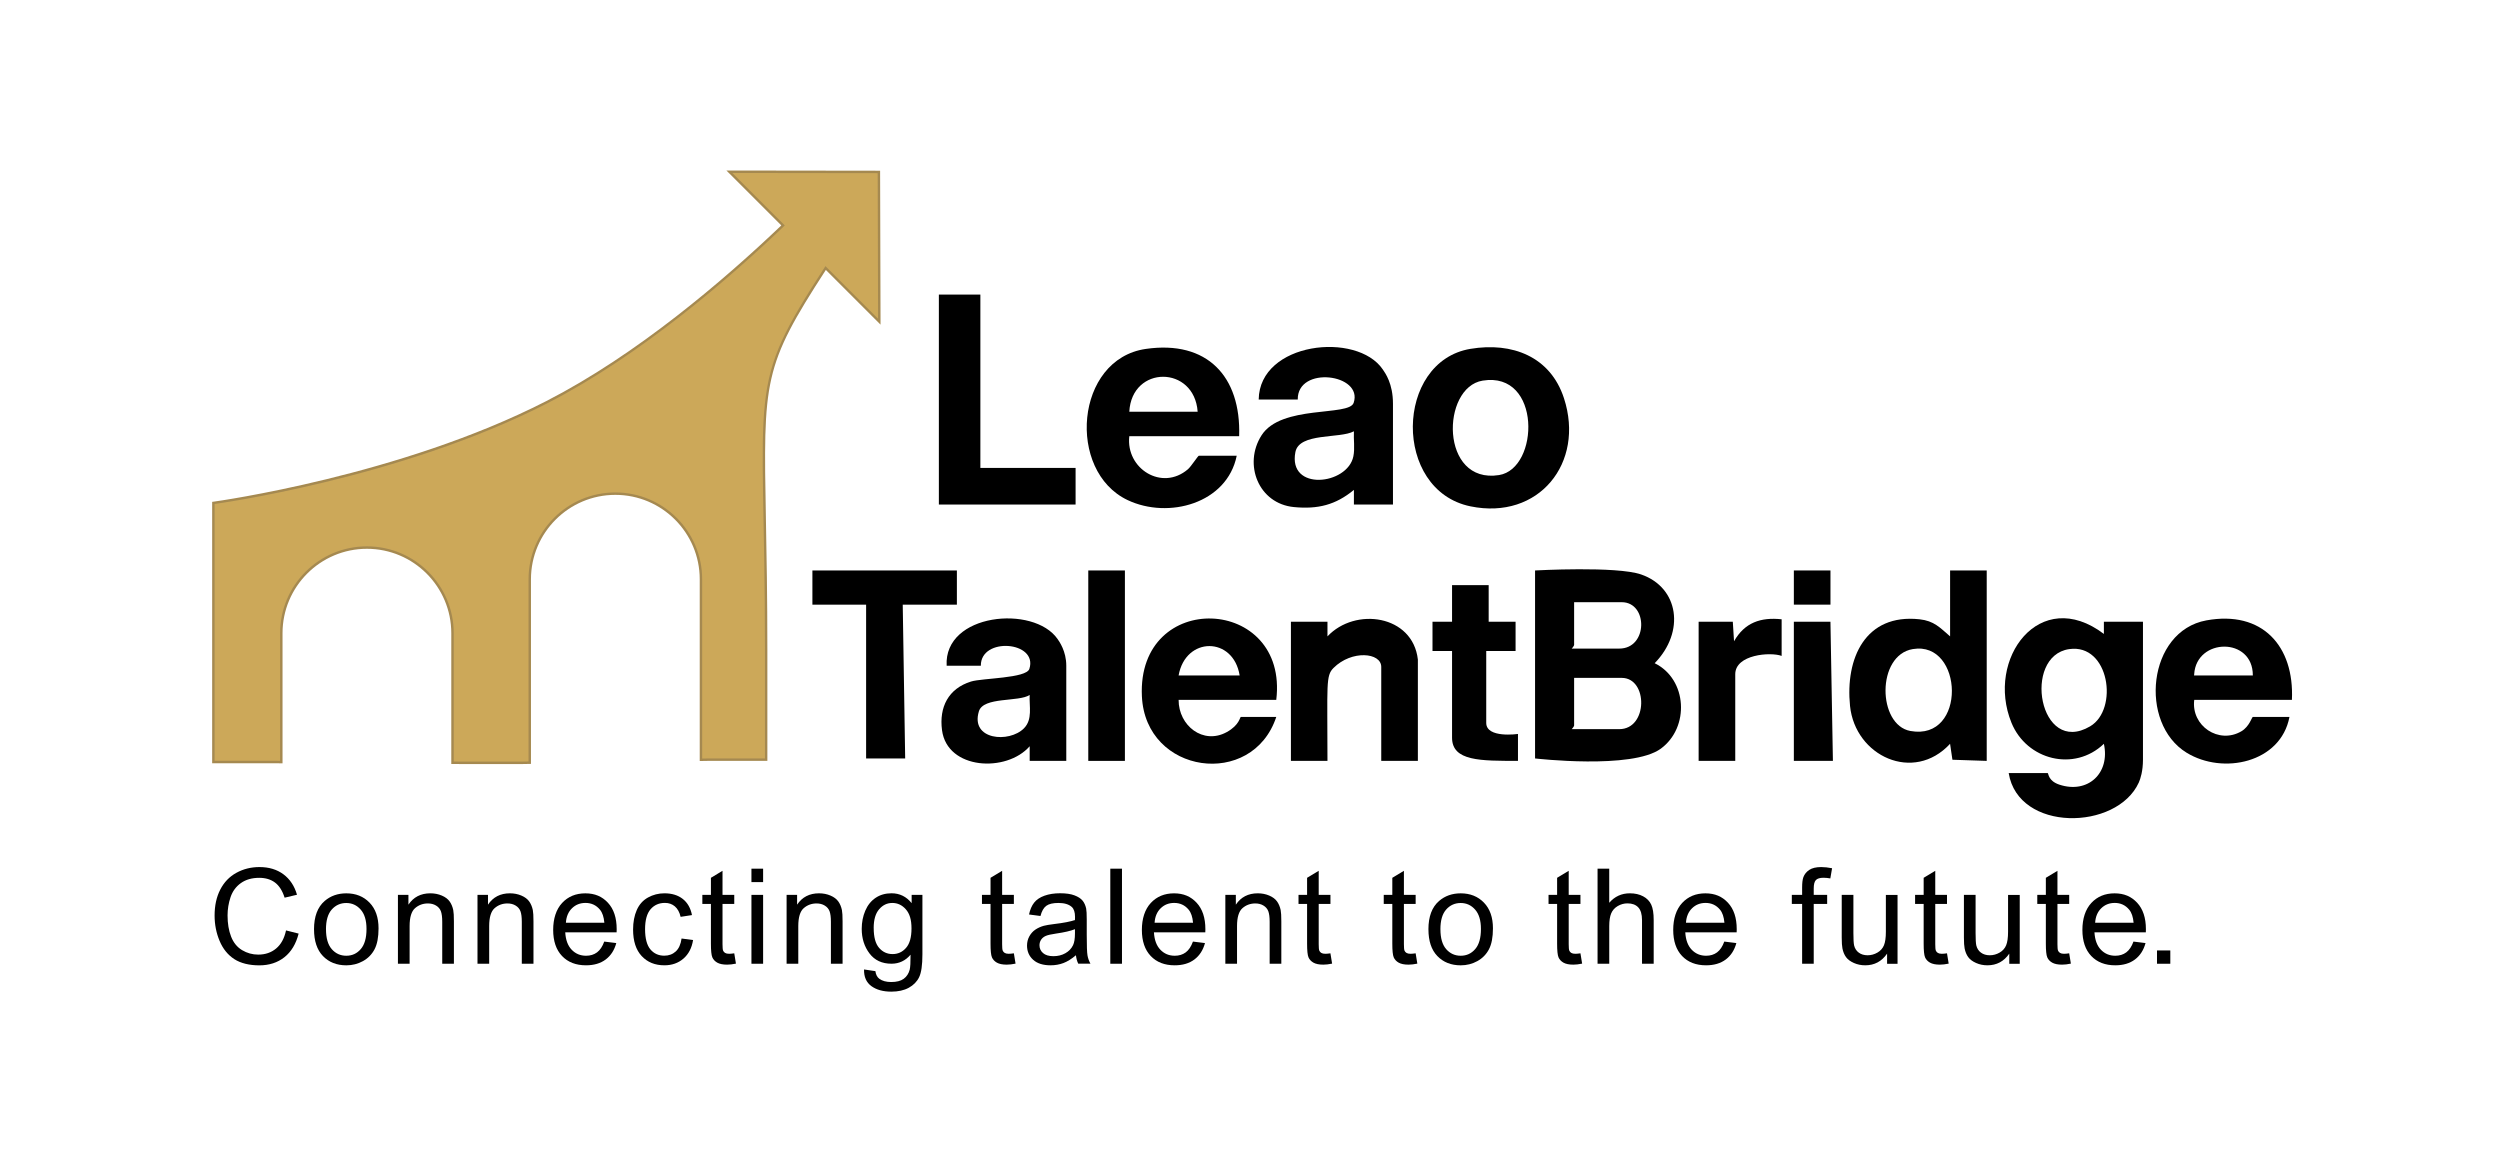 <?xml version="1.0" encoding="UTF-8"?>
<svg id="Camada_1" data-name="Camada 1" xmlns="http://www.w3.org/2000/svg" viewBox="0 0 1024 476.63">
  <defs>
    <style>
      .cls-1 {
        fill: #cca859;
      }

      .cls-2 {
        fill: #a58950;
      }
    </style>
  </defs>
  <path d="M838.76,316.66c.36.23.17,3.22,4.78,4.74,11.64,3.84,20.85-4.68,18.21-16.74-12.08,11.59-31.61,6.71-37.86-8.63-10.66-26.19,11.65-56.22,37.86-36.37v-5h16.01v56.5c0,4.63-1.03,7.89-1.72,9.39-9.02,19.75-49.36,20.34-53.28-3.89h16ZM847.52,265.88c-19.26,2.81-12.32,43.93,8.59,31.63,11.81-6.95,7.88-34.03-8.59-31.63Z"/>
  <path d="M813.76,233.66v78l-14.05-.47-.96-6.53c-14.93,16.18-38.88,5.08-40.98-15.51-1.98-19.44,6.21-37.92,28.49-35.49,5.93.65,8.31,3.38,12.5,7v-27h15ZM783.51,265.86c-15.01,2.5-14.51,31.09-1.02,33.55,23.23,4.23,21.77-37.01,1.02-33.55Z"/>
  <path d="M570.56,206.66h-16v-6c-7.53,6.21-14.81,7.97-24.54,7.04-14.52-1.38-20.86-17.51-13.3-29.38,8.04-12.63,35.81-7.68,37.73-13.3,4.06-11.9-23.1-15.39-22.89-1.36h-16c.31-23.59,40.25-27.97,50.83-12.33,1.01,1.5,4.17,5.74,4.17,14.05v41.28ZM554.56,176.66c-5.77,3.11-22.42.46-23.97,8.52-3.12,16.19,21.37,13.52,23.75,1.74.67-3.32.03-6.91.22-10.27Z"/>
  <path d="M506.56,186.66c-3.94,19.55-27.93,26.11-44.68,18.18-25.06-11.85-21.56-57.73,7.44-61.92,25.13-3.63,39.04,11.24,38.24,35.74h-45c-1.5,13.32,13.41,22.66,24.03,13.53,1.3-1.12,4.11-5.53,4.47-5.53h15.5ZM462.56,168.66h28c-1.33-19.06-26.99-19.16-28,0Z"/>
  <path d="M602.3,142.89c17.06-2.86,32.74,3.14,38.3,20.23,8.64,26.54-10.37,50.03-38.29,44.28-31.97-6.58-31-59.32-.02-64.51ZM607.3,155.9c-17.07,2.77-17.53,42.53,6.7,38.69,16.58-2.63,17.48-42.61-6.7-38.69Z"/>
  <path d="M436.76,311.66h-15v-6c-9.44,10.85-33.77,9.71-35.91-6.58-1.24-9.43,2.59-17.04,11.89-19.93,4.62-1.43,22.62-1.28,23.88-5.16,3.69-11.34-19.97-13.25-19.87-1.32h-14c-1.18-21.53,35.67-25.02,45.43-10.93.71,1.03,3.57,4.97,3.57,10.93v39ZM419.42,298.31c3.62-3.66,2.1-8.98,2.33-13.65-4.5,2.96-18.97.65-20.8,6.7-3.57,11.8,12.43,13.05,18.46,6.96Z"/>
  <path d="M938.76,286.66h-40c-1.34,10.62,10.03,18.36,19.35,12.85,3.25-1.92,4.27-5.85,4.65-5.85h15c-3.55,18.77-27.21,23.81-42.14,14.64-19.66-12.07-15.99-49.79,8.1-54.19,22.87-4.18,36.08,10.46,35.05,32.55ZM922.76,276.66c.07-15.86-23.12-15.44-24.02-.51-.19,3.15-.48.51-.02.51h24.04Z"/>
  <polygon points="401.56 120.66 401.56 191.66 440.56 191.66 440.56 206.66 384.56 206.66 384.56 120.66 401.56 120.66"/>
  <path d="M522.76,286.66h-40c-.04,10.59,10.07,18.51,19.71,13.21,5.29-2.91,5.36-6.21,5.79-6.21h14.5c-9.77,29.5-53.55,23.56-55.04-8.45-2.05-44.12,60.21-41.32,55.04,1.45ZM507.76,276.66c-2.58-16.05-22.16-16.02-25,0h25Z"/>
  <path d="M580.76,311.66h-15v-38.5c0-5.9-12.09-7.02-19.56.44-3.21,3.21-2.47,6.56-2.47,38.06h-14.97v-57h14.97v6c11.32-12.09,34.96-8.86,37.03,9.5v41.5Z"/>
  <polygon points="391.94 247.66 369.76 247.66 370.76 310.66 354.76 310.66 354.76 247.66 332.76 247.66 332.76 233.66 391.94 233.66 391.94 247.66"/>
  <path d="M609.76,239.66v14.99h11.02v12.01s-12.02,0-12.02,0v29.44c0,6.41,13,4.53,13,4.53v11.02c-15.34,0-27,.15-27-9.49v-35.5h-8.01s0-12.01,0-12.01h8.01v-14.99h15Z"/>
  <rect x="445.76" y="233.66" width="15" height="78"/>
  <path d="M729.76,253.66v15c-4.55-1.7-19-.59-19,7.5v35.5h-15v-57h14l.5,8c4.35-7.67,10.95-9.92,19.5-9Z"/>
  <polygon points="750.76 311.66 734.76 311.66 734.76 254.66 749.75 254.66 750.76 311.66"/>
  <rect x="734.76" y="233.66" width="15" height="14"/>
  <path d="M677.76,271.64c12.56-12.88,9.9-30.98-5.52-36.33-10.11-3.51-43.48-1.65-43.48-1.65v77s39.73,4.61,51.5-4c11.88-8.7,10.91-28.42-2.5-35.01ZM663.26,298.66h-19.5c.6-.6,1-1.29,1-1.5v-19.5h19.5c10.8,0,10.8,21-1,21ZM663.26,265.66h-19.5c.6-.6,1-1.29,1-1.5v-17.5h19.5c10.8,0,10.8,19-1,19Z"/>
  <g>
    <path d="M117.17,381.1l5.15,1.3c-1.08,4.23-3.02,7.46-5.83,9.68-2.81,2.22-6.24,3.33-10.29,3.33s-7.61-.85-10.24-2.56c-2.63-1.71-4.63-4.18-6-7.42-1.37-3.24-2.06-6.72-2.06-10.44,0-4.06.77-7.59,2.32-10.61,1.55-3.02,3.75-5.31,6.61-6.88s6.01-2.35,9.44-2.35c3.9,0,7.17.99,9.83,2.97,2.66,1.98,4.51,4.77,5.55,8.37l-5.07,1.2c-.9-2.83-2.21-4.9-3.93-6.19-1.72-1.29-3.88-1.94-6.48-1.94-2.99,0-5.49.72-7.5,2.15-2.01,1.43-3.42,3.36-4.24,5.78-.81,2.42-1.22,4.91-1.22,7.48,0,3.31.48,6.2,1.45,8.67.96,2.47,2.47,4.32,4.5,5.54,2.04,1.22,4.24,1.83,6.61,1.83,2.89,0,5.33-.83,7.33-2.5,2-1.66,3.36-4.13,4.06-7.41Z"/>
    <path d="M128.62,380.65c0-5.22,1.45-9.09,4.36-11.61,2.43-2.09,5.38-3.13,8.87-3.13,3.88,0,7.05,1.27,9.51,3.81,2.46,2.54,3.69,6.05,3.69,10.53,0,3.63-.54,6.49-1.63,8.57s-2.67,3.7-4.75,4.85c-2.08,1.15-4.35,1.73-6.81,1.73-3.95,0-7.14-1.27-9.58-3.8-2.44-2.53-3.65-6.18-3.65-10.94ZM133.53,380.65c0,3.61.79,6.32,2.36,8.12,1.58,1.8,3.56,2.7,5.95,2.7s4.35-.9,5.92-2.71c1.58-1.81,2.36-4.56,2.36-8.26,0-3.49-.79-6.13-2.38-7.93-1.58-1.8-3.56-2.7-5.91-2.7s-4.37.89-5.95,2.68c-1.58,1.79-2.36,4.49-2.36,8.1Z"/>
    <path d="M162.99,394.75v-28.21h4.3v4.01c2.07-3.1,5.06-4.65,8.98-4.65,1.7,0,3.26.31,4.69.92,1.43.61,2.49,1.41,3.2,2.4.71.99,1.2,2.17,1.49,3.53.18.89.27,2.43.27,4.65v17.35h-4.78v-17.16c0-1.95-.19-3.4-.56-4.37s-1.03-1.74-1.98-2.31c-.95-.58-2.06-.86-3.33-.86-2.04,0-3.79.65-5.27,1.94-1.48,1.29-2.22,3.75-2.22,7.36v15.41h-4.78Z"/>
    <path d="M195.58,394.75v-28.21h4.3v4.01c2.07-3.1,5.06-4.65,8.98-4.65,1.7,0,3.26.31,4.69.92,1.43.61,2.49,1.41,3.2,2.4.71.99,1.2,2.17,1.49,3.53.18.89.27,2.43.27,4.65v17.35h-4.78v-17.16c0-1.95-.19-3.4-.56-4.37s-1.03-1.74-1.98-2.31c-.95-.58-2.06-.86-3.33-.86-2.04,0-3.79.65-5.27,1.94-1.48,1.29-2.22,3.75-2.22,7.36v15.41h-4.78Z"/>
    <path d="M247.49,385.67l4.94.61c-.78,2.89-2.22,5.13-4.33,6.72s-4.8,2.39-8.08,2.39c-4.13,0-7.4-1.27-9.81-3.81-2.42-2.54-3.63-6.11-3.63-10.69s1.22-8.43,3.67-11.05c2.44-2.62,5.61-3.93,9.51-3.93s6.85,1.28,9.24,3.85c2.39,2.57,3.59,6.18,3.59,10.84,0,.28,0,.71-.03,1.28h-21.04c.18,3.1,1.05,5.47,2.63,7.12,1.58,1.65,3.54,2.47,5.9,2.47,1.75,0,3.25-.46,4.49-1.38s2.22-2.39,2.95-4.41ZM231.79,377.94h15.75c-.21-2.37-.81-4.15-1.81-5.34-1.52-1.84-3.5-2.76-5.92-2.76-2.2,0-4.04.73-5.54,2.2-1.5,1.47-2.32,3.44-2.48,5.9Z"/>
    <path d="M279.18,384.42l4.7.61c-.51,3.24-1.83,5.78-3.94,7.61-2.12,1.83-4.71,2.75-7.8,2.75-3.86,0-6.96-1.26-9.31-3.79-2.35-2.52-3.52-6.14-3.52-10.85,0-3.04.5-5.71,1.51-8s2.55-4,4.61-5.14c2.06-1.14,4.31-1.71,6.73-1.71,3.06,0,5.57.78,7.52,2.32,1.95,1.55,3.2,3.75,3.75,6.6l-4.65.72c-.44-1.89-1.23-3.32-2.35-4.28-1.12-.96-2.48-1.43-4.08-1.43-2.41,0-4.37.86-5.87,2.59s-2.26,4.46-2.26,8.19.73,6.54,2.18,8.26,3.35,2.58,5.68,2.58c1.88,0,3.44-.58,4.7-1.73,1.26-1.15,2.05-2.92,2.39-5.31Z"/>
    <path d="M300.75,390.48l.69,4.22c-1.35.28-2.55.42-3.61.42-1.74,0-3.08-.28-4.04-.82-.96-.55-1.63-1.27-2.02-2.17s-.58-2.78-.58-5.64v-16.23h-3.51v-3.72h3.51v-6.99l4.75-2.87v9.86h4.81v3.72h-4.81v16.5c0,1.36.08,2.24.25,2.63.17.39.44.7.82.93.38.23.92.35,1.63.35.53,0,1.23-.06,2.1-.19Z"/>
    <path d="M307.79,361.31v-5.5h4.78v5.5h-4.78ZM307.79,394.75v-28.21h4.78v28.21h-4.78Z"/>
    <path d="M322.19,394.75v-28.21h4.3v4.01c2.07-3.1,5.06-4.65,8.98-4.65,1.7,0,3.26.31,4.69.92,1.43.61,2.49,1.41,3.2,2.4.71.99,1.2,2.17,1.49,3.53.18.89.27,2.43.27,4.65v17.35h-4.78v-17.16c0-1.95-.19-3.4-.56-4.37s-1.03-1.74-1.98-2.31c-.95-.58-2.06-.86-3.33-.86-2.04,0-3.79.65-5.27,1.94-1.48,1.29-2.22,3.75-2.22,7.36v15.41h-4.78Z"/>
    <path d="M353.91,397.09l4.65.69c.19,1.43.73,2.48,1.62,3.13,1.19.88,2.81,1.33,4.86,1.33,2.21,0,3.92-.44,5.13-1.33,1.2-.89,2.02-2.12,2.44-3.72.25-.97.36-3.02.35-6.14-2.09,2.46-4.69,3.69-7.81,3.69-3.88,0-6.88-1.4-9-4.2-2.12-2.8-3.19-6.15-3.19-10.07,0-2.69.49-5.17,1.46-7.45.97-2.27,2.39-4.03,4.24-5.27,1.85-1.24,4.02-1.86,6.52-1.86,3.33,0,6.07,1.35,8.23,4.04v-3.4h4.41v24.38c0,4.39-.45,7.5-1.34,9.34-.89,1.83-2.31,3.28-4.25,4.34-1.94,1.06-4.33,1.59-7.16,1.59-3.37,0-6.08-.76-8.16-2.27-2.07-1.51-3.07-3.79-3-6.84ZM357.87,380.14c0,3.7.73,6.4,2.2,8.1,1.47,1.7,3.31,2.55,5.53,2.55s4.04-.85,5.52-2.54c1.49-1.69,2.23-4.34,2.23-7.96s-.77-6.06-2.3-7.81-3.38-2.63-5.54-2.63-3.93.86-5.42,2.59c-1.49,1.73-2.23,4.29-2.23,7.69Z"/>
    <path d="M415.28,390.48l.69,4.22c-1.35.28-2.55.42-3.61.42-1.74,0-3.08-.28-4.04-.82-.96-.55-1.63-1.27-2.02-2.17s-.58-2.78-.58-5.64v-16.23h-3.51v-3.72h3.51v-6.99l4.75-2.87v9.86h4.81v3.72h-4.81v16.5c0,1.36.08,2.24.25,2.63.17.39.44.7.82.93.38.23.92.35,1.63.35.53,0,1.23-.06,2.1-.19Z"/>
    <path d="M440.7,391.27c-1.77,1.5-3.48,2.57-5.11,3.19-1.64.62-3.4.93-5.27.93-3.1,0-5.48-.76-7.15-2.27-1.66-1.51-2.5-3.45-2.5-5.8,0-1.38.31-2.64.94-3.79.63-1.14,1.45-2.06,2.47-2.75,1.02-.69,2.17-1.21,3.44-1.57.94-.25,2.35-.49,4.25-.72,3.86-.46,6.7-1.01,8.53-1.65.02-.66.03-1.07.03-1.25,0-1.95-.45-3.32-1.35-4.12-1.22-1.08-3.04-1.62-5.45-1.62-2.25,0-3.91.39-4.98,1.18-1.07.79-1.86,2.18-2.38,4.18l-4.68-.64c.43-2,1.12-3.62,2.1-4.85.97-1.23,2.38-2.18,4.22-2.84,1.84-.66,3.98-1,6.4-1s4.37.28,5.87.85c1.5.57,2.61,1.28,3.32,2.14.71.86,1.2,1.94,1.49,3.25.16.82.24,2.28.24,4.41v6.38c0,4.45.1,7.26.31,8.43.2,1.18.61,2.31,1.21,3.39h-4.99c-.5-.99-.81-2.15-.96-3.48ZM440.3,380.59c-1.74.71-4.34,1.31-7.81,1.81-1.97.28-3.36.6-4.17.96s-1.44.87-1.89,1.55c-.44.68-.66,1.44-.66,2.27,0,1.27.48,2.34,1.45,3.19.96.85,2.38,1.28,4.24,1.28s3.48-.4,4.91-1.21,2.49-1.91,3.16-3.31c.51-1.08.77-2.67.77-4.78v-1.75Z"/>
    <path d="M454.78,394.75v-38.94h4.78v38.94h-4.78Z"/>
    <path d="M488.62,385.67l4.94.61c-.78,2.89-2.22,5.13-4.33,6.72s-4.8,2.39-8.08,2.39c-4.13,0-7.4-1.27-9.81-3.81-2.42-2.54-3.63-6.11-3.63-10.69s1.22-8.43,3.67-11.05c2.44-2.62,5.61-3.93,9.51-3.93s6.85,1.28,9.24,3.85c2.39,2.57,3.59,6.18,3.59,10.84,0,.28,0,.71-.03,1.28h-21.04c.18,3.1,1.05,5.47,2.63,7.12,1.58,1.65,3.54,2.47,5.9,2.47,1.75,0,3.25-.46,4.49-1.38s2.22-2.39,2.95-4.41ZM472.92,377.94h15.75c-.21-2.37-.81-4.15-1.81-5.34-1.52-1.84-3.5-2.76-5.92-2.76-2.2,0-4.04.73-5.54,2.2-1.5,1.47-2.32,3.44-2.48,5.9Z"/>
    <path d="M501.9,394.75v-28.21h4.3v4.01c2.07-3.1,5.06-4.65,8.98-4.65,1.7,0,3.26.31,4.69.92,1.43.61,2.49,1.41,3.2,2.4.71.99,1.2,2.17,1.49,3.53.18.89.27,2.43.27,4.65v17.35h-4.78v-17.16c0-1.95-.19-3.4-.56-4.37s-1.03-1.74-1.98-2.31c-.95-.58-2.06-.86-3.33-.86-2.04,0-3.79.65-5.27,1.94-1.48,1.29-2.22,3.75-2.22,7.36v15.41h-4.78Z"/>
    <path d="M544.94,390.48l.69,4.22c-1.35.28-2.55.42-3.61.42-1.74,0-3.08-.28-4.04-.82-.96-.55-1.63-1.27-2.02-2.17s-.58-2.78-.58-5.64v-16.23h-3.51v-3.72h3.51v-6.99l4.76-2.87v9.86h4.81v3.72h-4.81v16.5c0,1.36.08,2.24.25,2.63.17.39.44.7.82.93.38.23.93.35,1.63.35.53,0,1.23-.06,2.1-.19Z"/>
    <path d="M579.85,390.48l.69,4.22c-1.35.28-2.55.42-3.61.42-1.74,0-3.08-.28-4.04-.82-.96-.55-1.63-1.27-2.02-2.17s-.58-2.78-.58-5.64v-16.23h-3.51v-3.72h3.51v-6.99l4.75-2.87v9.86h4.81v3.72h-4.81v16.5c0,1.36.08,2.24.25,2.63.17.39.44.7.82.93.38.23.93.35,1.63.35.53,0,1.23-.06,2.1-.19Z"/>
    <path d="M585.08,380.65c0-5.22,1.45-9.09,4.36-11.61,2.43-2.09,5.38-3.13,8.87-3.13,3.88,0,7.05,1.27,9.51,3.81,2.46,2.54,3.69,6.05,3.69,10.53,0,3.63-.54,6.49-1.63,8.57-1.09,2.08-2.67,3.7-4.75,4.85-2.08,1.15-4.35,1.73-6.81,1.73-3.95,0-7.14-1.27-9.58-3.8-2.44-2.53-3.65-6.18-3.65-10.94ZM590,380.65c0,3.61.79,6.32,2.36,8.12,1.58,1.8,3.56,2.7,5.95,2.7s4.35-.9,5.92-2.71c1.58-1.81,2.36-4.56,2.36-8.26,0-3.49-.79-6.13-2.38-7.93-1.58-1.8-3.56-2.7-5.91-2.7s-4.38.89-5.95,2.68c-1.58,1.79-2.36,4.49-2.36,8.1Z"/>
    <path d="M647.35,390.48l.69,4.22c-1.35.28-2.55.42-3.61.42-1.74,0-3.08-.28-4.04-.82-.96-.55-1.63-1.27-2.02-2.17s-.58-2.78-.58-5.64v-16.23h-3.51v-3.72h3.51v-6.99l4.75-2.87v9.86h4.81v3.72h-4.81v16.5c0,1.36.08,2.24.25,2.63.17.39.44.7.82.93.38.23.93.35,1.63.35.53,0,1.23-.06,2.1-.19Z"/>
    <path d="M654.36,394.75v-38.94h4.78v13.97c2.23-2.58,5.05-3.88,8.45-3.88,2.09,0,3.91.41,5.45,1.24,1.54.82,2.64,1.96,3.31,3.41s1,3.56,1,6.32v17.88h-4.78v-17.88c0-2.39-.52-4.13-1.55-5.22s-2.5-1.63-4.4-1.63c-1.42,0-2.75.37-4,1.1-1.25.74-2.14,1.73-2.67,2.99-.53,1.26-.8,2.99-.8,5.21v15.43h-4.78Z"/>
    <path d="M706.27,385.67l4.94.61c-.78,2.89-2.22,5.13-4.33,6.72-2.11,1.59-4.8,2.39-8.08,2.39-4.13,0-7.4-1.27-9.82-3.81s-3.63-6.11-3.63-10.69,1.22-8.43,3.67-11.05c2.44-2.62,5.61-3.93,9.51-3.93s6.85,1.28,9.24,3.85c2.39,2.57,3.59,6.18,3.59,10.84,0,.28,0,.71-.03,1.28h-21.04c.18,3.1,1.05,5.47,2.63,7.12,1.58,1.65,3.54,2.47,5.9,2.47,1.75,0,3.25-.46,4.49-1.38,1.24-.92,2.22-2.39,2.95-4.41ZM690.57,377.94h15.75c-.21-2.37-.81-4.15-1.81-5.34-1.52-1.84-3.5-2.76-5.92-2.76-2.2,0-4.04.73-5.54,2.2-1.5,1.47-2.32,3.44-2.48,5.9Z"/>
    <path d="M738.15,394.75v-24.49h-4.22v-3.72h4.22v-3c0-1.89.17-3.3.5-4.22.46-1.24,1.27-2.24,2.43-3.01s2.79-1.16,4.88-1.16c1.35,0,2.83.16,4.46.48l-.72,4.17c-.99-.18-1.93-.27-2.82-.27-1.45,0-2.48.31-3.08.93-.6.62-.9,1.78-.9,3.48v2.6h5.5v3.72h-5.5v24.49h-4.75Z"/>
    <path d="M772.95,394.75v-4.14c-2.2,3.19-5.18,4.78-8.95,4.78-1.67,0-3.22-.32-4.66-.96-1.44-.64-2.51-1.44-3.21-2.4-.7-.96-1.19-2.15-1.47-3.55-.19-.94-.29-2.43-.29-4.46v-17.48h4.78v15.65c0,2.5.1,4.18.29,5.05.3,1.26.94,2.25,1.91,2.96.97.72,2.18,1.08,3.61,1.08s2.78-.37,4.04-1.1c1.26-.73,2.15-1.74,2.67-3,.52-1.27.78-3.1.78-5.51v-15.11h4.78v28.21h-4.28Z"/>
    <path d="M797.49,390.48l.69,4.22c-1.35.28-2.55.42-3.61.42-1.74,0-3.08-.28-4.04-.82-.96-.55-1.63-1.27-2.02-2.17s-.58-2.78-.58-5.64v-16.23h-3.51v-3.72h3.51v-6.99l4.75-2.87v9.86h4.81v3.72h-4.81v16.5c0,1.36.08,2.24.25,2.63.17.39.44.7.82.93.38.23.93.35,1.63.35.53,0,1.23-.06,2.1-.19Z"/>
    <path d="M823,394.75v-4.14c-2.2,3.19-5.18,4.78-8.95,4.78-1.67,0-3.22-.32-4.66-.96-1.44-.64-2.51-1.44-3.21-2.4-.7-.96-1.19-2.15-1.47-3.55-.19-.94-.29-2.43-.29-4.46v-17.48h4.78v15.65c0,2.5.1,4.18.29,5.05.3,1.26.94,2.25,1.91,2.96.97.72,2.18,1.08,3.61,1.08s2.78-.37,4.04-1.1c1.26-.73,2.15-1.74,2.67-3,.52-1.27.78-3.1.78-5.51v-15.11h4.78v28.21h-4.28Z"/>
    <path d="M847.54,390.48l.69,4.22c-1.35.28-2.55.42-3.61.42-1.74,0-3.08-.28-4.04-.82-.96-.55-1.63-1.27-2.02-2.17s-.58-2.78-.58-5.64v-16.23h-3.51v-3.72h3.51v-6.99l4.75-2.87v9.86h4.81v3.72h-4.81v16.5c0,1.36.08,2.24.25,2.63.17.39.44.7.82.93.38.23.93.35,1.63.35.53,0,1.23-.06,2.1-.19Z"/>
    <path d="M873.87,385.67l4.94.61c-.78,2.89-2.22,5.13-4.33,6.72-2.11,1.59-4.8,2.39-8.08,2.39-4.13,0-7.4-1.27-9.82-3.81s-3.63-6.11-3.63-10.69,1.22-8.43,3.67-11.05c2.44-2.62,5.61-3.93,9.51-3.93s6.85,1.28,9.24,3.85c2.39,2.57,3.59,6.18,3.59,10.84,0,.28,0,.71-.03,1.28h-21.04c.18,3.1,1.05,5.47,2.63,7.12,1.58,1.65,3.54,2.47,5.9,2.47,1.75,0,3.25-.46,4.49-1.38,1.24-.92,2.22-2.39,2.95-4.41ZM858.17,377.94h15.75c-.21-2.37-.81-4.15-1.81-5.34-1.52-1.84-3.5-2.76-5.92-2.76-2.2,0-4.04.73-5.54,2.2-1.5,1.47-2.32,3.44-2.48,5.9Z"/>
    <path d="M883.51,394.75v-5.45h5.45v5.45h-5.45Z"/>
  </g>
  <g>
    <path class="cls-1" d="M190.52,312.45l-5.16-.02v-53.09c0-19.33-15.73-35.06-35.06-35.06s-35.06,15.73-35.06,35.06v52.81l-4.88-.02h-22.96v-106.14l.43-.06c.76-.1,76.24-10.53,136.06-41.16,37.45-19.17,73.26-49.9,96.84-72.44l-21.99-21.99,61.25.08.17,61.34-21.98-21.98c-26.12,40.31-26.03,45.26-24.95,103.1.26,14.05.59,31.54.59,53.37v44.9h-23.29l-3.42.06v-73.96c0-19.33-15.73-35.06-35.06-35.06s-35.06,15.73-35.06,35.06v75.13l-3.28.06h-23.2Z"/>
    <path class="cls-2" d="M299.95,70.85l59.55.08.16,59.63-21.56-21.56c-33.06,50.97-24.78,46.63-24.78,157.26v44.4h-22.79l-2.92.05v-73.45c0-19.64-15.92-35.56-35.56-35.56h0c-19.64,0-35.56,15.92-35.56,35.56v74.64l-2.79.05h-23.19l-4.66-.02v-52.59c0-19.64-15.92-35.56-35.56-35.56h0c-19.64,0-35.56,15.92-35.56,35.56v52.3l-4.37-.02h-22.46v-105.2s75.63-10.18,136.23-41.21c38.61-19.77,75.58-52.05,97.32-72.87l-.09-.09-21.41-21.41M297.54,69.85l1.71,1.71,20.77,20.77c-23.55,22.48-59.15,52.95-96.35,72-59.75,30.59-135.15,41-135.9,41.11l-.87.12v.87s0,105.2,0,105.2v1h23.46l4.37.02h1s0-1,0-1v-52.3c0-19.06,15.5-34.56,34.56-34.56s34.56,15.5,34.56,34.56v53.59h1s4.66.02,4.66.02h23.19l2.81-.05.98-.02v-75.63c0-19.06,15.5-34.56,34.56-34.56s34.56,15.5,34.56,34.56v74.46l1.02-.02,2.92-.05h22.77s1,0,1,0v-45.4c0-21.83-.32-39.32-.59-53.38-1.07-57.45-1.16-62.6,24.54-102.3l20.69,20.69,1.71,1.71v-2.42s-.17-59.63-.17-59.63v-1s-1,0-1,0l-59.55-.08h-2.42Z"/>
  </g>
</svg>